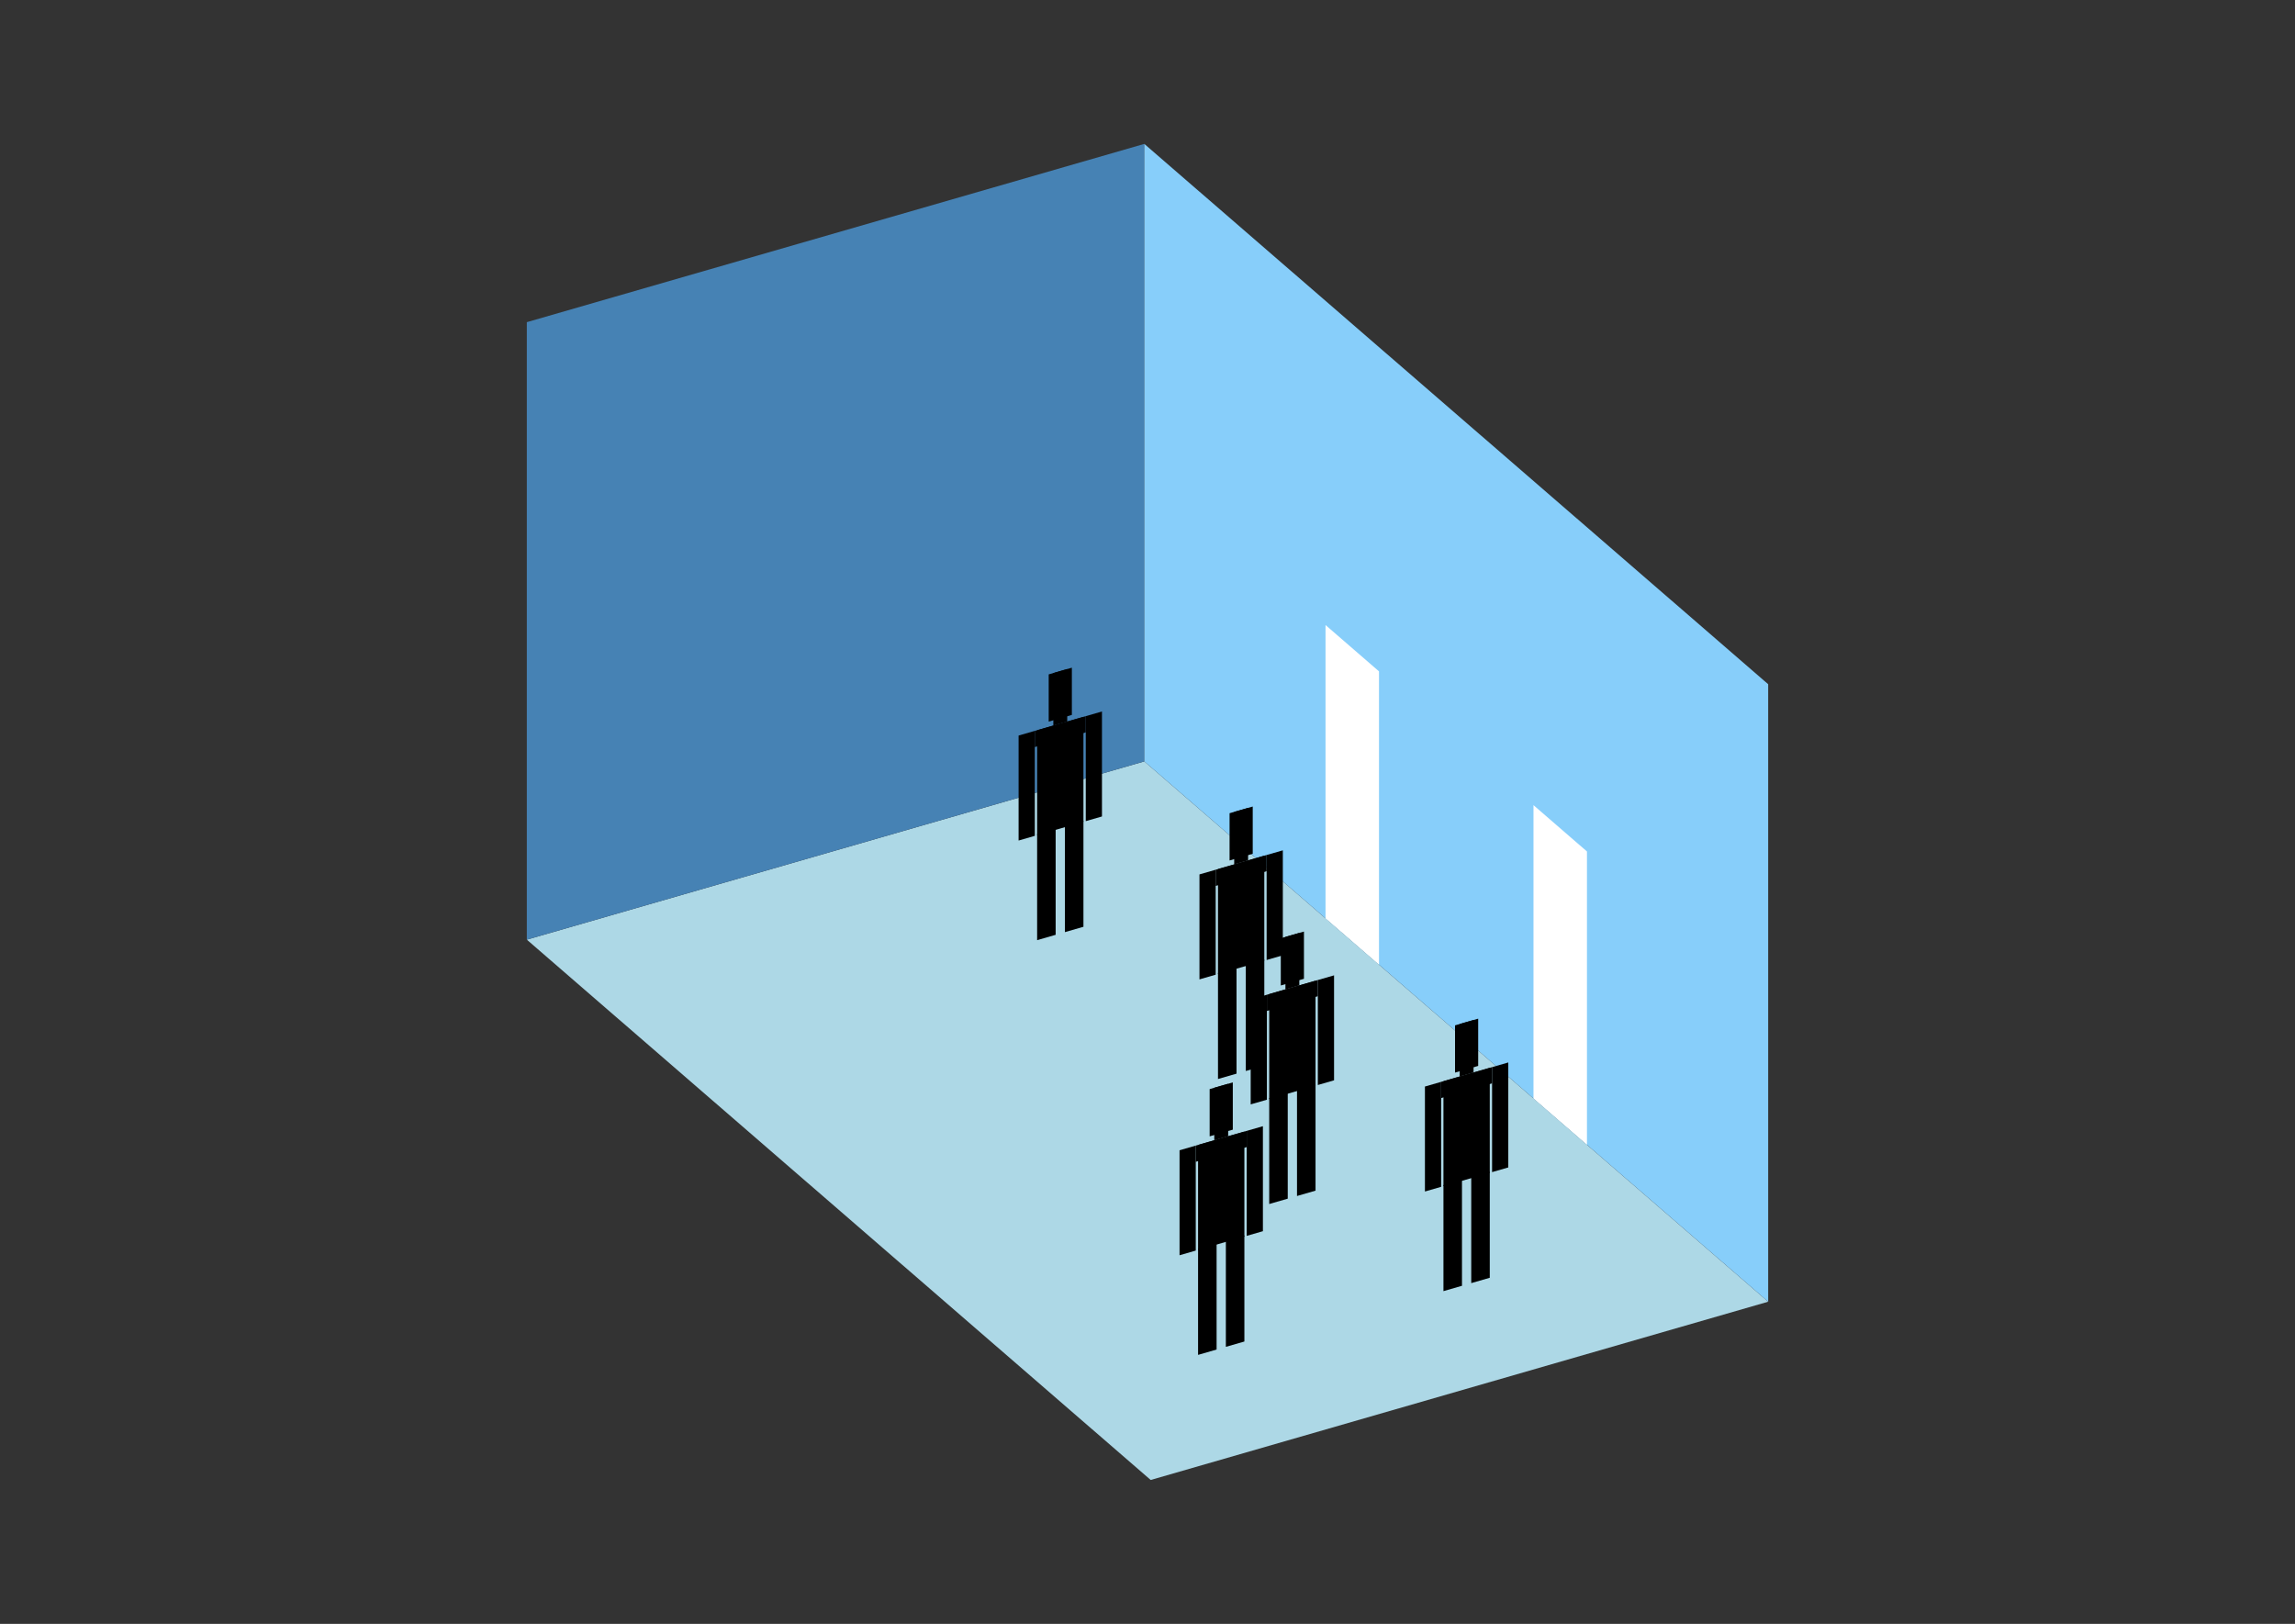 <?xml version="1.0" encoding="UTF-8"?>
<svg
  xmlns="http://www.w3.org/2000/svg"
  width="848"
  height="600"
  style="background-color:white"
>
  <rect width="100%" height="100%" fill="#333333" stroke="none"/>
  <polygon fill="lightblue" points="425.182,546.829 194.66,347.192 422.818,281.328 653.34,480.966" />
  <polygon fill="steelblue" points="194.66,347.192 194.66,119.034 422.818,53.171 422.818,281.328" />
  <polygon fill="lightskyblue" points="653.34,480.966 653.34,252.808 422.818,53.171 422.818,281.328" />
  <polygon fill="white" points="509.538,356.43 509.538,248.055 489.779,230.943 489.779,339.318" />
  <polygon fill="white" points="586.379,422.976 586.379,314.601 566.62,297.489 566.62,405.864" />
  <polygon fill="hsl(324.0,50.0%,73.075%)" points="383.218,347.374 383.218,308.199 390.063,306.223 390.063,345.398" />
  <polygon fill="hsl(324.0,50.0%,73.075%)" points="400.33,342.434 400.33,303.259 393.485,305.235 393.485,344.41" />
  <polygon fill="hsl(324.0,50.0%,73.075%)" points="376.373,310.563 376.373,271.776 382.362,270.047 382.362,308.834" />
  <polygon fill="hsl(324.0,50.0%,73.075%)" points="401.185,303.4 401.185,264.614 407.174,262.885 407.174,301.671" />
  <polygon fill="hsl(324.0,50.0%,73.075%)" points="382.362,276.036 382.362,270.047 401.185,264.614 401.185,270.603" />
  <polygon fill="hsl(324.0,50.0%,73.075%)" points="383.218,308.587 383.218,269.8 400.33,264.861 400.33,303.647" />
  <polygon fill="hsl(324.0,50.0%,73.075%)" points="387.496,266.626 387.496,249.172 396.052,246.702 396.052,264.156" />
  <polygon fill="hsl(324.0,50.0%,73.075%)" points="389.207,268.071 389.207,248.678 394.341,247.196 394.341,266.589" />
  <polygon fill="hsl(324.0,50.0%,59.814%)" points="450.048,398.676 450.048,359.502 456.893,357.526 456.893,396.7" />
  <polygon fill="hsl(324.0,50.0%,59.814%)" points="467.16,393.736 467.16,354.562 460.315,356.538 460.315,395.712" />
  <polygon fill="hsl(324.0,50.0%,59.814%)" points="443.203,361.865 443.203,323.079 449.193,321.35 449.193,360.136" />
  <polygon fill="hsl(324.0,50.0%,59.814%)" points="468.016,354.703 468.016,315.916 474.005,314.187 474.005,352.974" />
  <polygon fill="hsl(324.0,50.0%,59.814%)" points="449.193,327.339 449.193,321.35 468.016,315.916 468.016,321.905" />
  <polygon fill="hsl(324.0,50.0%,59.814%)" points="450.048,359.889 450.048,321.103 467.16,316.163 467.16,354.95" />
  <polygon fill="hsl(324.0,50.0%,59.814%)" points="454.326,317.928 454.326,300.474 462.882,298.004 462.882,315.459" />
  <polygon fill="hsl(324.0,50.0%,59.814%)" points="456.037,319.374 456.037,299.98 461.171,298.498 461.171,317.892" />
  <polygon fill="hsl(324.0,50.0%,50.111%)" points="468.975,444.866 468.975,405.692 475.82,403.716 475.82,442.89" />
  <polygon fill="hsl(324.0,50.0%,50.111%)" points="486.087,439.927 486.087,400.752 479.242,402.728 479.242,441.902" />
  <polygon fill="hsl(324.0,50.0%,50.111%)" points="462.13,408.055 462.13,369.269 468.119,367.54 468.119,406.326" />
  <polygon fill="hsl(324.0,50.0%,50.111%)" points="486.942,400.893 486.942,362.106 492.932,360.377 492.932,399.164" />
  <polygon fill="hsl(324.0,50.0%,50.111%)" points="468.119,373.529 468.119,367.54 486.942,362.106 486.942,368.095" />
  <polygon fill="hsl(324.0,50.0%,50.111%)" points="468.975,406.079 468.975,367.293 486.087,362.353 486.087,401.14" />
  <polygon fill="hsl(324.0,50.0%,50.111%)" points="473.253,364.118 473.253,346.664 481.809,344.195 481.809,361.649" />
  <polygon fill="hsl(324.0,50.0%,50.111%)" points="474.964,365.564 474.964,346.17 480.098,344.689 480.098,364.082" />
  <polygon fill="hsl(324.0,50.0%,41.066%)" points="442.687,500.607 442.687,461.433 449.531,459.457 449.531,498.632" />
  <polygon fill="hsl(324.0,50.0%,41.066%)" points="459.799,495.668 459.799,456.493 452.954,458.469 452.954,497.644" />
  <polygon fill="hsl(324.0,50.0%,41.066%)" points="435.842,463.797 435.842,425.01 441.831,423.281 441.831,462.068" />
  <polygon fill="hsl(324.0,50.0%,41.066%)" points="460.654,456.634 460.654,417.847 466.643,416.118 466.643,454.905" />
  <polygon fill="hsl(324.0,50.0%,41.066%)" points="441.831,429.27 441.831,423.281 460.654,417.847 460.654,423.836" />
  <polygon fill="hsl(324.0,50.0%,41.066%)" points="442.687,461.821 442.687,423.034 459.799,418.094 459.799,456.881" />
  <polygon fill="hsl(324.0,50.0%,41.066%)" points="446.965,419.86 446.965,402.406 455.521,399.936 455.521,417.39" />
  <polygon fill="hsl(324.0,50.0%,41.066%)" points="448.676,421.305 448.676,401.912 453.809,400.43 453.809,419.823" />
  <polygon fill="hsl(324.0,50.0%,40.574%)" points="533.355,477.056 533.355,437.881 540.199,435.905 540.199,475.08" />
  <polygon fill="hsl(324.0,50.0%,40.574%)" points="550.466,472.116 550.466,432.941 543.622,434.917 543.622,474.092" />
  <polygon fill="hsl(324.0,50.0%,40.574%)" points="526.51,440.245 526.51,401.458 532.499,399.729 532.499,438.516" />
  <polygon fill="hsl(324.0,50.0%,40.574%)" points="551.322,433.082 551.322,394.295 557.311,392.567 557.311,431.353" />
  <polygon fill="hsl(324.0,50.0%,40.574%)" points="532.499,405.718 532.499,399.729 551.322,394.295 551.322,400.285" />
  <polygon fill="hsl(324.0,50.0%,40.574%)" points="533.355,438.269 533.355,399.482 550.466,394.542 550.466,433.329" />
  <polygon fill="hsl(324.0,50.0%,40.574%)" points="537.633,396.308 537.633,378.854 546.188,376.384 546.188,393.838" />
  <polygon fill="hsl(324.0,50.0%,40.574%)" points="539.344,397.753 539.344,378.36 544.477,376.878 544.477,396.271" />
</svg>
